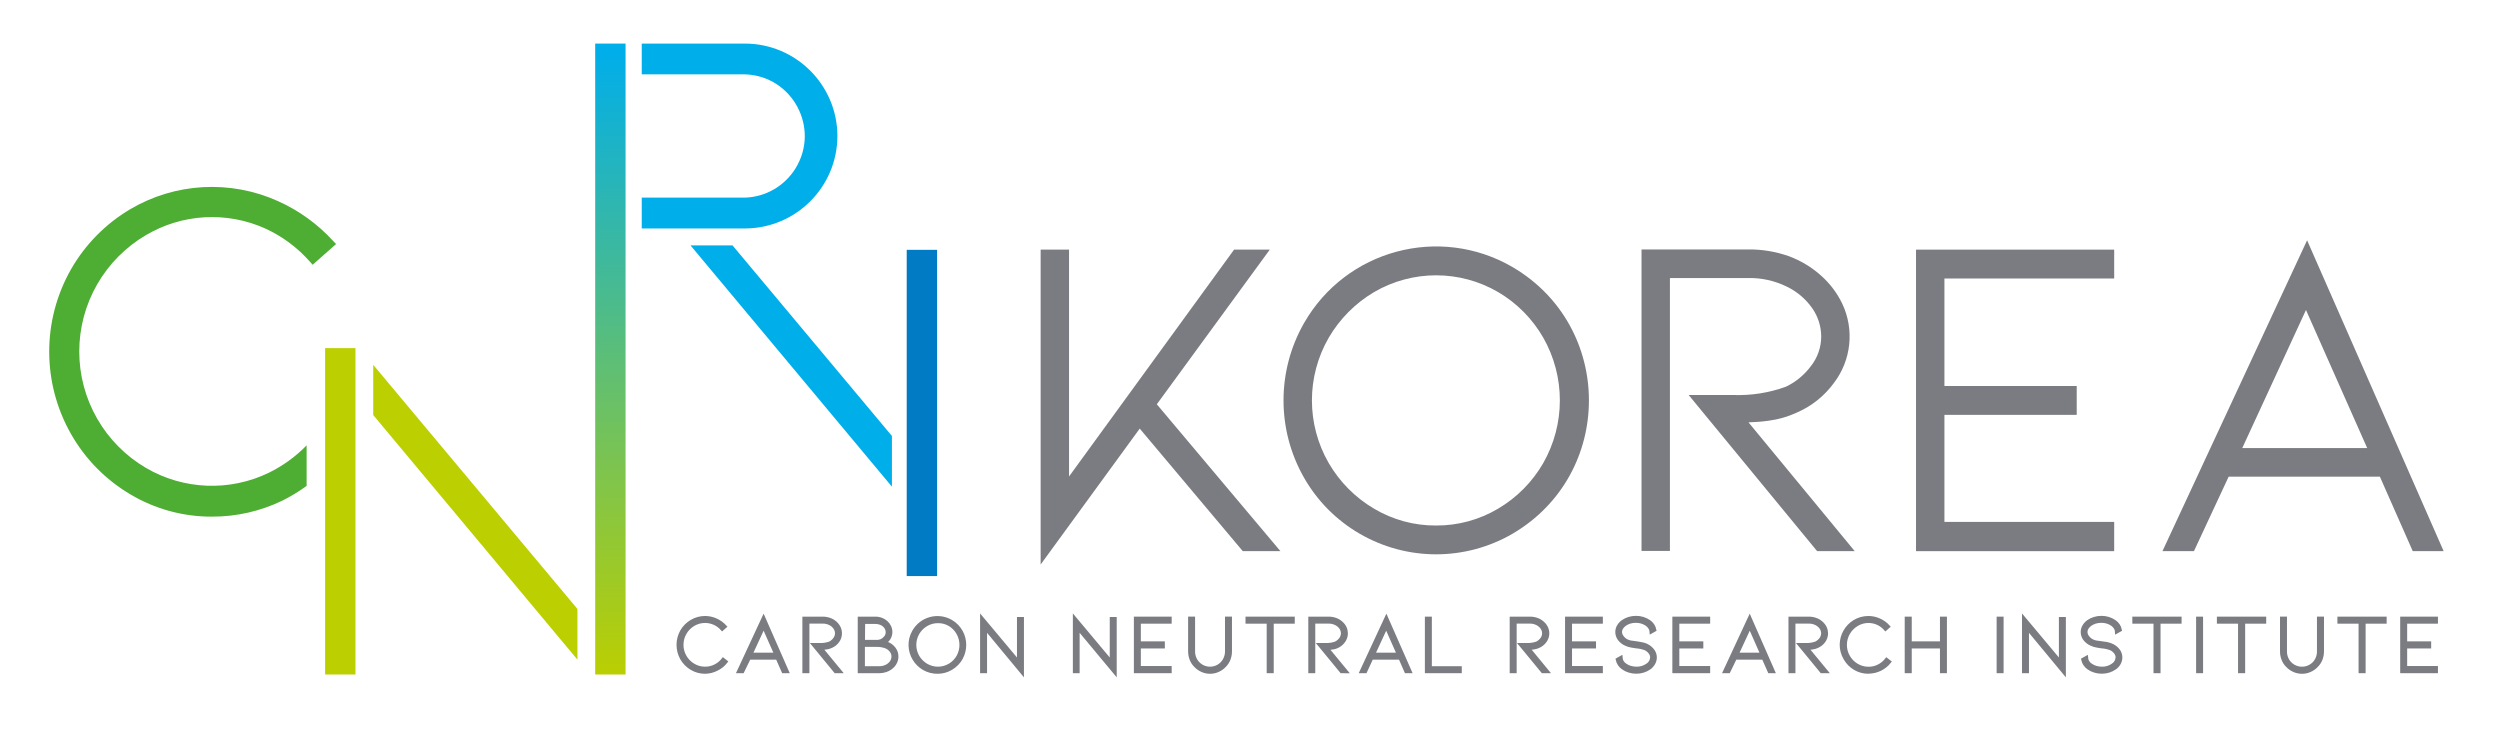 <?xml version="1.0" encoding="utf-8"?>
<svg viewBox="53.366 191.126 380.236 112.783" xmlns="http://www.w3.org/2000/svg">
  <defs>
    <linearGradient id="linear-gradient" x1="323.41" y1="336.22" x2="323.41" y2="240.68" gradientUnits="userSpaceOnUse" gradientTransform="matrix(1, 0, 0, 1, -177.208, -41.886)">
      <stop offset="0" stop-color="#bccf00"/>
      <stop offset="1" stop-color="#00aeea"/>
    </linearGradient>
  </defs>
  <path class="cls-1" d="M 160.612 293.354 C 159.887 293.357 159.175 293.164 158.552 292.794 C 157.929 292.425 157.413 291.901 157.052 291.274 C 156.332 289.988 156.332 288.42 157.052 287.134 C 157.413 286.51 157.93 285.99 158.552 285.624 C 159.175 285.254 159.887 285.061 160.612 285.064 C 161.181 285.065 161.744 285.188 162.262 285.424 C 162.788 285.66 163.261 286 163.652 286.424 L 163.212 286.814 C 162.557 286.061 161.61 285.627 160.612 285.624 C 159.989 285.619 159.377 285.785 158.842 286.104 C 158.308 286.421 157.864 286.868 157.552 287.404 C 157.233 287.95 157.067 288.572 157.072 289.204 C 157.067 289.833 157.233 290.452 157.552 290.994 C 157.862 291.532 158.306 291.98 158.842 292.294 C 159.377 292.613 159.989 292.779 160.612 292.774 C 161.136 292.779 161.653 292.659 162.122 292.424 C 162.603 292.189 163.024 291.847 163.352 291.424 L 163.792 291.774 C 163.413 292.258 162.927 292.648 162.372 292.914 C 161.827 293.194 161.225 293.344 160.612 293.354 Z" style="fill: rgb(122, 124, 129); stroke: rgb(122, 124, 129); stroke-miterlimit: 10; stroke-width: 0.5px;"/>
  <path class="cls-1" d="M 167.312 291.204 L 166.312 293.264 L 165.692 293.264 L 169.502 285.064 L 173.102 293.264 L 172.492 293.264 L 171.582 291.204 L 167.312 291.204 Z M 169.512 286.444 L 167.572 290.644 L 171.372 290.644 L 169.512 286.444 Z" style="fill: rgb(122, 124, 129); stroke: rgb(122, 124, 129); stroke-miterlimit: 10; stroke-width: 0.5px;"/>
  <path class="cls-1" d="M 180.432 293.264 L 177.072 289.174 L 178.072 289.174 C 178.582 289.19 179.09 289.112 179.572 288.944 C 179.859 288.799 180.108 288.59 180.302 288.334 C 180.697 287.835 180.717 287.135 180.352 286.614 C 180.162 286.339 179.904 286.118 179.602 285.974 C 179.255 285.799 178.87 285.713 178.482 285.724 L 176.222 285.724 L 176.222 293.264 L 175.652 293.264 L 175.652 285.164 L 178.482 285.164 C 178.846 285.16 179.209 285.221 179.552 285.344 C 179.878 285.455 180.178 285.632 180.432 285.864 C 180.663 286.068 180.85 286.316 180.982 286.594 C 181.107 286.86 181.172 287.15 181.172 287.444 C 181.18 287.889 181.036 288.323 180.762 288.674 C 180.507 289.021 180.161 289.291 179.762 289.454 C 179.524 289.563 179.271 289.634 179.012 289.664 C 178.753 289.696 178.493 289.713 178.232 289.714 L 181.162 293.264 L 180.432 293.264 Z" style="fill: rgb(122, 124, 129); stroke: rgb(122, 124, 129); stroke-miterlimit: 10; stroke-width: 0.5px;"/>
  <path class="cls-1" d="M 189.362 289.784 C 189.628 290.127 189.769 290.55 189.762 290.984 C 189.762 291.278 189.697 291.568 189.572 291.834 C 189.443 292.119 189.251 292.372 189.012 292.574 C 188.758 292.799 188.462 292.972 188.142 293.084 C 187.798 293.204 187.436 293.265 187.072 293.264 L 184.072 293.264 L 184.072 285.164 L 186.382 285.164 C 187.046 285.128 187.698 285.358 188.192 285.804 C 188.397 285.987 188.561 286.212 188.672 286.464 C 188.919 287.002 188.897 287.625 188.612 288.144 C 188.471 288.394 188.276 288.609 188.042 288.774 L 187.932 288.854 L 188.342 289.004 C 188.747 289.165 189.1 289.435 189.362 289.784 Z M 184.672 288.694 L 186.402 288.694 C 186.588 288.707 186.775 288.707 186.962 288.694 L 187.412 288.574 C 187.648 288.461 187.857 288.297 188.022 288.094 C 188.223 287.869 188.33 287.576 188.322 287.274 C 188.319 287.015 188.242 286.762 188.102 286.544 C 187.939 286.303 187.714 286.11 187.452 285.984 C 187.138 285.841 186.797 285.77 186.452 285.774 L 184.702 285.774 L 184.672 288.694 Z M 188.192 292.454 C 188.494 292.31 188.752 292.089 188.942 291.814 C 189.109 291.569 189.199 291.28 189.202 290.984 C 189.205 290.665 189.099 290.355 188.902 290.104 C 188.708 289.856 188.458 289.657 188.172 289.524 C 187.691 289.337 187.178 289.249 186.662 289.264 L 184.662 289.264 L 184.662 292.704 L 187.062 292.704 C 187.453 292.715 187.842 292.629 188.192 292.454 Z" style="fill: rgb(122, 124, 129); stroke: rgb(122, 124, 129); stroke-miterlimit: 10; stroke-width: 0.5px;"/>
  <path class="cls-1" d="M 196.022 293.354 C 192.836 293.414 190.779 290.002 192.32 287.213 C 193.443 285.181 196.015 284.469 198.022 285.634 C 200.757 287.237 200.757 291.191 198.022 292.794 C 197.416 293.154 196.726 293.347 196.022 293.354 Z M 196.022 285.654 C 195.399 285.649 194.787 285.815 194.252 286.134 C 193.719 286.447 193.275 286.891 192.962 287.424 C 192.322 288.532 192.322 289.896 192.962 291.004 C 193.275 291.537 193.719 291.981 194.252 292.294 C 195.345 292.935 196.699 292.935 197.792 292.294 C 198.322 291.981 198.763 291.536 199.072 291.004 C 199.699 289.893 199.699 288.535 199.072 287.424 C 198.765 286.884 198.324 286.433 197.792 286.114 C 197.255 285.802 196.643 285.643 196.022 285.654 Z" style="fill: rgb(122, 124, 129); stroke: rgb(122, 124, 129); stroke-miterlimit: 10; stroke-width: 0.5px;"/>
  <path class="cls-1" d="M 203.242 286.684 L 203.242 293.264 L 202.682 293.264 L 202.682 285.114 L 208.292 291.814 L 208.292 285.214 L 208.852 285.214 L 208.852 293.454 L 203.242 286.684 Z" style="fill: rgb(122, 124, 129); stroke: rgb(122, 124, 129); stroke-miterlimit: 10; stroke-width: 0.5px;"/>
  <path class="cls-1" d="M 217.322 286.684 L 217.322 293.264 L 216.792 293.264 L 216.792 285.114 L 222.402 291.814 L 222.402 285.214 L 222.962 285.214 L 222.962 293.454 L 217.322 286.684 Z" style="fill: rgb(122, 124, 129); stroke: rgb(122, 124, 129); stroke-miterlimit: 10; stroke-width: 0.5px;"/>
  <path class="cls-1" d="M 226.072 293.264 L 226.072 285.164 L 231.322 285.164 L 231.322 285.734 L 226.632 285.734 L 226.632 288.924 L 230.282 288.924 L 230.282 289.504 L 226.632 289.504 L 226.632 292.674 L 231.322 292.674 L 231.322 293.264 L 226.072 293.264 Z" style="fill: rgb(122, 124, 129); stroke: rgb(122, 124, 129); stroke-miterlimit: 10; stroke-width: 0.5px;"/>
  <path class="cls-1" d="M 237.402 293.354 C 236.995 293.356 236.593 293.271 236.222 293.104 C 235.845 292.945 235.505 292.71 235.222 292.414 C 234.929 292.133 234.7 291.792 234.552 291.414 C 234.401 291.029 234.323 290.618 234.322 290.204 L 234.322 285.154 L 234.882 285.154 L 234.882 290.204 C 234.882 290.546 234.946 290.886 235.072 291.204 C 235.197 291.515 235.384 291.798 235.622 292.034 C 235.856 292.27 236.135 292.457 236.442 292.584 C 237.06 292.837 237.753 292.837 238.372 292.584 C 238.679 292.457 238.958 292.27 239.192 292.034 C 239.427 291.797 239.611 291.515 239.732 291.204 C 239.866 290.888 239.934 290.547 239.932 290.204 L 239.932 285.154 L 240.492 285.154 L 240.492 290.204 C 240.491 290.618 240.413 291.029 240.262 291.414 C 240.11 291.79 239.882 292.13 239.592 292.414 C 239.309 292.71 238.969 292.945 238.592 293.104 C 238.218 293.273 237.812 293.358 237.402 293.354 Z" style="fill: rgb(122, 124, 129); stroke: rgb(122, 124, 129); stroke-miterlimit: 10; stroke-width: 0.5px;"/>
  <path class="cls-1" d="M 250.042 285.164 L 250.042 285.734 L 246.842 285.734 L 246.842 293.264 L 246.272 293.264 L 246.272 285.734 L 243.052 285.734 L 243.052 285.164 L 250.042 285.164 Z" style="fill: rgb(122, 124, 129); stroke: rgb(122, 124, 129); stroke-miterlimit: 10; stroke-width: 0.5px;"/>
  <path class="cls-1" d="M 257.382 293.264 L 254.022 289.174 L 255.022 289.174 C 255.529 289.189 256.034 289.111 256.512 288.944 C 256.802 288.799 257.055 288.591 257.252 288.334 C 257.45 288.079 257.558 287.767 257.562 287.444 C 257.559 287.148 257.469 286.859 257.302 286.614 C 257.107 286.343 256.85 286.124 256.552 285.974 C 256.204 285.801 255.82 285.716 255.432 285.724 L 253.162 285.724 L 253.162 293.264 L 252.602 293.264 L 252.602 285.164 L 255.432 285.164 C 255.796 285.161 256.159 285.222 256.502 285.344 C 256.824 285.457 257.12 285.634 257.372 285.864 C 257.606 286.067 257.796 286.315 257.932 286.594 C 258.053 286.861 258.118 287.151 258.122 287.444 C 258.126 287.888 257.981 288.321 257.712 288.674 C 257.299 289.232 256.672 289.595 255.982 289.674 C 255.723 289.707 255.463 289.724 255.202 289.724 L 258.132 293.274 L 257.382 293.264 Z" style="fill: rgb(122, 124, 129); stroke: rgb(122, 124, 129); stroke-miterlimit: 10; stroke-width: 0.5px;"/>
  <path class="cls-1" d="M 261.992 291.204 L 261.042 293.264 L 260.412 293.264 L 264.222 285.064 L 267.832 293.264 L 267.212 293.264 L 266.312 291.204 L 261.992 291.204 Z M 264.202 286.444 L 262.262 290.644 L 266.062 290.644 L 264.202 286.444 Z" style="fill: rgb(122, 124, 129); stroke: rgb(122, 124, 129); stroke-miterlimit: 10; stroke-width: 0.5px;"/>
  <path class="cls-1" d="M 270.332 293.264 L 270.332 285.164 L 270.892 285.164 L 270.892 292.704 L 275.442 292.704 L 275.442 293.264 L 270.332 293.264 Z" style="fill: rgb(122, 124, 129); stroke: rgb(122, 124, 129); stroke-miterlimit: 10; stroke-width: 0.5px;"/>
  <path class="cls-1" d="M 287.992 293.264 L 284.622 289.174 L 285.622 289.174 C 286.129 289.189 286.634 289.111 287.112 288.944 C 287.403 288.802 287.657 288.593 287.852 288.334 C 288.054 288.081 288.163 287.767 288.162 287.444 C 288.159 287.148 288.069 286.859 287.902 286.614 C 287.707 286.343 287.45 286.124 287.152 285.974 C 286.805 285.8 286.42 285.714 286.032 285.724 L 283.792 285.724 L 283.792 293.264 L 283.232 293.264 L 283.232 285.164 L 286.062 285.164 C 286.426 285.161 286.789 285.222 287.132 285.344 C 287.454 285.457 287.75 285.634 288.002 285.864 C 288.236 286.067 288.426 286.315 288.562 286.594 C 288.886 287.274 288.801 288.077 288.342 288.674 C 288.085 289.019 287.739 289.288 287.342 289.454 C 287.101 289.564 286.845 289.635 286.582 289.664 C 286.327 289.697 286.069 289.713 285.812 289.714 L 288.732 293.264 L 287.992 293.264 Z" style="fill: rgb(122, 124, 129); stroke: rgb(122, 124, 129); stroke-miterlimit: 10; stroke-width: 0.5px;"/>
  <path class="cls-1" d="M 291.652 293.264 L 291.652 285.164 L 296.902 285.164 L 296.902 285.734 L 292.212 285.734 L 292.212 288.924 L 295.862 288.924 L 295.862 289.504 L 292.212 289.504 L 292.212 292.674 L 296.902 292.674 L 296.902 293.264 L 291.652 293.264 Z" style="fill: rgb(122, 124, 129); stroke: rgb(122, 124, 129); stroke-miterlimit: 10; stroke-width: 0.5px;"/>
  <path class="cls-1" d="M 304.792 290.114 C 304.998 290.407 305.11 290.756 305.112 291.114 C 305.111 291.422 305.031 291.725 304.882 291.994 C 304.725 292.282 304.507 292.531 304.242 292.724 C 303.656 293.133 302.957 293.35 302.242 293.344 C 301.873 293.347 301.505 293.293 301.152 293.184 C 300.816 293.082 300.499 292.927 300.212 292.724 C 299.77 292.42 299.463 291.958 299.352 291.434 L 299.892 291.134 C 299.919 291.597 300.169 292.018 300.562 292.264 C 300.791 292.432 301.048 292.558 301.322 292.634 C 301.62 292.727 301.93 292.774 302.242 292.774 C 302.846 292.794 303.44 292.614 303.932 292.264 C 304.328 292.013 304.575 291.583 304.592 291.114 C 304.593 290.853 304.505 290.599 304.342 290.394 C 304.167 290.151 303.937 289.952 303.672 289.814 C 303.202 289.628 302.706 289.517 302.202 289.484 L 301.572 289.384 C 301.249 289.339 300.936 289.244 300.642 289.104 C 300.245 288.934 299.899 288.661 299.642 288.314 C 299.417 288.006 299.295 287.635 299.292 287.254 C 299.292 286.949 299.372 286.649 299.522 286.384 C 299.685 286.101 299.907 285.856 300.172 285.664 C 300.459 285.462 300.776 285.306 301.112 285.204 C 301.465 285.095 301.833 285.041 302.202 285.044 C 302.917 285.039 303.616 285.255 304.202 285.664 C 304.638 285.96 304.94 286.417 305.042 286.934 L 304.512 287.234 C 304.5 287.026 304.438 286.823 304.332 286.644 C 304.205 286.44 304.042 286.26 303.852 286.114 C 303.613 285.948 303.35 285.82 303.072 285.734 C 302.777 285.644 302.47 285.6 302.162 285.604 C 301.854 285.602 301.547 285.645 301.252 285.734 C 300.975 285.816 300.715 285.944 300.482 286.114 C 300.285 286.26 300.116 286.439 299.982 286.644 C 299.874 286.829 299.815 287.039 299.812 287.254 C 299.823 287.532 299.925 287.799 300.102 288.014 C 300.285 288.268 300.529 288.471 300.812 288.604 C 300.994 288.697 301.19 288.761 301.392 288.794 L 302.202 288.904 L 302.642 288.974 C 302.867 289.006 303.091 289.049 303.312 289.104 C 303.503 289.153 303.687 289.224 303.862 289.314 C 304.232 289.502 304.551 289.776 304.792 290.114 Z" style="fill: rgb(122, 124, 129); stroke: rgb(122, 124, 129); stroke-miterlimit: 10; stroke-width: 0.5px;"/>
  <path class="cls-1" d="M 307.972 293.264 L 307.972 285.164 L 313.222 285.164 L 313.222 285.734 L 308.532 285.734 L 308.532 288.924 L 312.182 288.924 L 312.182 289.504 L 308.532 289.504 L 308.532 292.674 L 313.222 292.674 L 313.222 293.264 L 307.972 293.264 Z" style="fill: rgb(122, 124, 129); stroke: rgb(122, 124, 129); stroke-miterlimit: 10; stroke-width: 0.5px;"/>
  <path class="cls-1" d="M 317.292 291.204 L 316.292 293.264 L 315.672 293.264 L 319.482 285.064 L 323.082 293.264 L 322.472 293.264 L 321.562 291.204 L 317.292 291.204 Z M 319.502 286.444 L 317.552 290.644 L 321.352 290.644 L 319.502 286.444 Z" style="fill: rgb(122, 124, 129); stroke: rgb(122, 124, 129); stroke-miterlimit: 10; stroke-width: 0.5px;"/>
  <path class="cls-1" d="M 330.412 293.264 L 327.052 289.174 L 328.052 289.174 C 328.562 289.19 329.07 289.112 329.552 288.944 C 329.842 288.799 330.095 288.591 330.292 288.334 C 330.49 288.079 330.598 287.767 330.602 287.444 C 330.599 287.148 330.509 286.859 330.342 286.614 C 330.147 286.343 329.89 286.124 329.592 285.974 C 329.244 285.801 328.86 285.716 328.472 285.724 L 326.192 285.724 L 326.192 293.264 L 325.632 293.264 L 325.632 285.164 L 328.462 285.164 C 328.826 285.161 329.189 285.222 329.532 285.344 C 329.854 285.457 330.15 285.634 330.402 285.864 C 330.636 286.067 330.826 286.315 330.962 286.594 C 331.083 286.861 331.148 287.151 331.152 287.444 C 331.156 287.888 331.011 288.321 330.742 288.674 C 330.484 289.018 330.138 289.287 329.742 289.454 C 329.505 289.565 329.252 289.636 328.992 289.664 C 328.733 289.697 328.473 289.714 328.212 289.714 L 331.142 293.264 L 330.412 293.264 Z" style="fill: rgb(122, 124, 129); stroke: rgb(122, 124, 129); stroke-miterlimit: 10; stroke-width: 0.5px;"/>
  <path class="cls-1" d="M 337.542 293.354 C 336.817 293.357 336.105 293.164 335.482 292.794 C 334.86 292.427 334.346 291.903 333.992 291.274 C 332.391 288.528 334.363 285.078 337.542 285.064 C 338.111 285.065 338.674 285.188 339.192 285.424 C 339.72 285.657 340.193 285.998 340.582 286.424 L 340.142 286.814 C 339.819 286.441 339.42 286.141 338.972 285.934 C 338.522 285.732 338.035 285.627 337.542 285.624 C 336.925 285.626 336.32 285.795 335.792 286.114 C 335.258 286.431 334.814 286.878 334.502 287.414 C 334.183 287.96 334.017 288.582 334.022 289.214 C 334.017 289.843 334.183 290.462 334.502 291.004 C 334.812 291.542 335.256 291.99 335.792 292.304 C 336.327 292.623 336.939 292.789 337.562 292.784 C 338.086 292.79 338.604 292.67 339.072 292.434 C 339.553 292.199 339.974 291.857 340.302 291.434 L 340.752 291.784 C 339.98 292.759 338.806 293.329 337.562 293.334 L 337.542 293.354 Z" style="fill: rgb(122, 124, 129); stroke: rgb(122, 124, 129); stroke-miterlimit: 10; stroke-width: 0.5px;"/>
  <path class="cls-1" d="M 348.672 289.504 L 343.882 289.504 L 343.882 293.264 L 343.312 293.264 L 343.312 285.164 L 343.882 285.164 L 343.882 288.924 L 348.672 288.924 L 348.672 285.164 L 349.232 285.164 L 349.232 293.264 L 348.672 293.264 L 348.672 289.504 Z" style="fill: rgb(122, 124, 129); stroke: rgb(122, 124, 129); stroke-miterlimit: 10; stroke-width: 0.5px;"/>
  <path class="cls-1" d="M 357.292 293.264 L 357.292 285.164 L 357.852 285.164 L 357.852 293.264 L 357.292 293.264 Z" style="fill: rgb(122, 124, 129); stroke: rgb(122, 124, 129); stroke-miterlimit: 10; stroke-width: 0.5px;"/>
  <path class="cls-1" d="M 361.712 286.684 L 361.712 293.264 L 361.152 293.264 L 361.152 285.114 L 366.762 291.814 L 366.762 285.214 L 367.322 285.214 L 367.322 293.454 L 361.712 286.684 Z" style="fill: rgb(122, 124, 129); stroke: rgb(122, 124, 129); stroke-miterlimit: 10; stroke-width: 0.5px;"/>
  <path class="cls-1" d="M 375.602 290.114 C 375.805 290.408 375.914 290.757 375.912 291.114 C 375.914 291.421 375.838 291.724 375.692 291.994 C 375.535 292.284 375.312 292.534 375.042 292.724 C 374.456 293.134 373.757 293.35 373.042 293.344 C 372.673 293.348 372.305 293.294 371.952 293.184 C 371.615 293.084 371.298 292.928 371.012 292.724 C 370.57 292.42 370.263 291.958 370.152 291.434 L 370.692 291.134 C 370.719 291.597 370.969 292.018 371.362 292.264 C 371.591 292.432 371.848 292.558 372.122 292.634 C 372.42 292.727 372.73 292.774 373.042 292.774 C 373.643 292.795 374.234 292.616 374.722 292.264 C 375.118 292.013 375.365 291.583 375.382 291.114 C 375.382 290.854 375.298 290.602 375.142 290.394 C 374.962 290.152 374.729 289.954 374.462 289.814 C 373.993 289.626 373.496 289.514 372.992 289.484 L 372.362 289.384 C 372.04 289.337 371.726 289.243 371.432 289.104 C 371.035 288.932 370.691 288.66 370.432 288.314 C 370.203 288.008 370.08 287.636 370.082 287.254 C 370.078 286.948 370.157 286.648 370.312 286.384 C 370.475 286.101 370.697 285.856 370.962 285.664 C 371.248 285.46 371.565 285.304 371.902 285.204 C 372.255 285.094 372.623 285.04 372.992 285.044 C 373.707 285.038 374.406 285.255 374.992 285.664 C 375.432 285.958 375.738 286.415 375.842 286.934 L 375.302 287.234 C 375.299 287.024 375.237 286.82 375.122 286.644 C 375.001 286.435 374.838 286.255 374.642 286.114 C 374.408 285.946 374.148 285.818 373.872 285.734 C 373.577 285.644 373.27 285.6 372.962 285.604 C 372.654 285.602 372.347 285.645 372.052 285.734 C 371.775 285.816 371.515 285.944 371.282 286.114 C 371.083 286.257 370.913 286.437 370.782 286.644 C 370.669 286.827 370.61 287.039 370.612 287.254 C 370.619 287.531 370.718 287.798 370.892 288.014 C 371.077 288.266 371.321 288.468 371.602 288.604 C 371.785 288.694 371.981 288.758 372.182 288.794 L 373.002 288.904 L 373.442 288.974 C 373.672 288.974 373.892 289.054 374.112 289.104 C 374.302 289.155 374.486 289.225 374.662 289.314 C 375.036 289.5 375.358 289.775 375.602 290.114 Z" style="fill: rgb(122, 124, 129); stroke: rgb(122, 124, 129); stroke-miterlimit: 10; stroke-width: 0.5px;"/>
  <path class="cls-1" d="M 384.922 285.164 L 384.922 285.734 L 381.722 285.734 L 381.722 293.264 L 381.152 293.264 L 381.152 285.734 L 377.932 285.734 L 377.932 285.164 L 384.922 285.164 Z" style="fill: rgb(122, 124, 129); stroke: rgb(122, 124, 129); stroke-miterlimit: 10; stroke-width: 0.5px;"/>
  <path class="cls-1" d="M 387.632 293.264 L 387.632 285.164 L 388.192 285.164 L 388.192 293.264 L 387.632 293.264 Z" style="fill: rgb(122, 124, 129); stroke: rgb(122, 124, 129); stroke-miterlimit: 10; stroke-width: 0.5px;"/>
  <path class="cls-1" d="M 397.792 285.164 L 397.792 285.734 L 394.592 285.734 L 394.592 293.264 L 394.012 293.264 L 394.012 285.734 L 390.792 285.734 L 390.792 285.164 L 397.792 285.164 Z" style="fill: rgb(122, 124, 129); stroke: rgb(122, 124, 129); stroke-miterlimit: 10; stroke-width: 0.5px;"/>
  <path class="cls-1" d="M 403.462 293.354 C 403.059 293.355 402.66 293.27 402.292 293.104 C 401.915 292.945 401.575 292.71 401.292 292.414 C 400.996 292.136 400.767 291.794 400.622 291.414 C 400.466 291.03 400.388 290.619 400.392 290.204 L 400.392 285.154 L 400.952 285.154 L 400.952 290.204 C 400.947 290.547 401.012 290.887 401.142 291.204 C 401.267 291.513 401.45 291.795 401.682 292.034 C 401.92 292.27 402.202 292.457 402.512 292.584 C 402.812 292.712 403.136 292.777 403.462 292.774 C 403.805 292.781 404.145 292.716 404.462 292.584 C 404.768 292.454 405.046 292.268 405.282 292.034 C 405.514 291.795 405.697 291.513 405.822 291.204 C 405.952 290.887 406.017 290.547 406.012 290.204 L 406.012 285.154 L 406.582 285.154 L 406.582 290.204 C 406.581 290.618 406.503 291.029 406.352 291.414 C 406.2 291.79 405.972 292.13 405.682 292.414 C 405.399 292.71 405.059 292.945 404.682 293.104 C 404.299 293.277 403.882 293.362 403.462 293.354 Z" style="fill: rgb(122, 124, 129); stroke: rgb(122, 124, 129); stroke-miterlimit: 10; stroke-width: 0.5px;"/>
  <path class="cls-1" d="M 416.112 285.164 L 416.112 285.734 L 412.912 285.734 L 412.912 293.264 L 412.342 293.264 L 412.342 285.734 L 409.122 285.734 L 409.122 285.164 L 416.112 285.164 Z" style="fill: rgb(122, 124, 129); stroke: rgb(122, 124, 129); stroke-miterlimit: 10; stroke-width: 0.5px;"/>
  <path class="cls-1" d="M 418.672 293.264 L 418.672 285.164 L 423.912 285.164 L 423.912 285.734 L 419.232 285.734 L 419.232 288.924 L 422.882 288.924 L 422.882 289.504 L 419.232 289.504 L 419.232 292.674 L 423.912 292.674 L 423.912 293.264 L 418.672 293.264 Z" style="fill: rgb(122, 124, 129); stroke: rgb(122, 124, 129); stroke-miterlimit: 10; stroke-width: 0.5px;"/>
  <path class="cls-2" d="M 166.682 197.754 L 150.972 197.754 L 150.972 202.434 L 166.682 202.434 C 173.899 202.67 178.154 210.63 174.342 216.762 C 172.687 219.423 169.814 221.082 166.682 221.184 L 150.972 221.184 L 150.972 225.874 L 166.682 225.874 C 174.434 225.847 180.71 219.566 180.732 211.814 C 180.715 204.06 174.436 197.776 166.682 197.754 Z" style="fill: rgb(0, 174, 234);"/>
  <polygon class="cls-3" points="110.132 254.254 141.192 291.454 141.192 283.744 110.132 246.614 110.132 254.254" style="fill: rgb(188, 207, 0);"/>
  <polygon class="cls-4" points="246.492 229.094 241.062 229.094 215.962 263.594 215.962 229.094 211.642 229.094 211.642 276.984 226.712 256.314 242.202 274.734 242.392 274.954 248.112 274.954 229.312 252.614 246.492 229.094" style="fill: rgb(122, 124, 129);"/>
  <path class="cls-4" d="M 283.432 231.754 C 272.32 225.285 258.064 229.116 251.692 240.284 C 247.545 247.561 247.545 256.487 251.692 263.764 C 253.706 267.307 256.626 270.25 260.152 272.294 C 267.347 276.482 276.237 276.482 283.432 272.294 C 298.899 263.206 298.899 240.842 283.432 231.754 Z M 271.792 271.054 C 268.471 271.077 265.207 270.191 262.352 268.494 C 259.499 266.813 257.126 264.427 255.462 261.564 C 252.05 255.662 252.05 248.386 255.462 242.484 C 257.132 239.626 259.503 237.241 262.352 235.554 C 268.184 232.148 275.399 232.148 281.232 235.554 C 284.078 237.227 286.438 239.612 288.082 242.474 C 291.455 248.39 291.455 255.648 288.082 261.564 C 286.432 264.422 284.073 266.805 281.232 268.484 C 278.377 270.182 275.114 271.071 271.792 271.054 Z" style="fill: rgb(122, 124, 129);"/>
  <path class="cls-4" d="M 322.362 255.114 C 323.857 254.921 325.314 254.499 326.682 253.864 C 328.918 252.892 330.854 251.343 332.292 249.374 C 334.937 245.908 335.427 241.255 333.562 237.314 C 332.787 235.7 331.699 234.255 330.362 233.064 C 328.903 231.752 327.206 230.734 325.362 230.064 C 323.398 229.38 321.331 229.042 319.252 229.064 L 303.032 229.064 L 303.032 274.924 L 307.352 274.924 L 307.352 233.414 L 319.242 233.414 C 321.282 233.373 323.302 233.822 325.132 234.724 C 326.699 235.476 328.044 236.624 329.032 238.054 C 329.886 239.297 330.349 240.766 330.362 242.274 C 330.367 243.921 329.814 245.522 328.792 246.814 C 327.798 248.15 326.494 249.225 324.992 249.944 C 322.431 250.874 319.715 251.302 316.992 251.204 L 310.202 251.204 L 329.562 274.734 L 329.752 274.954 L 335.462 274.954 L 319.302 255.364 C 320.362 255.334 321.392 255.254 322.362 255.114 Z" style="fill: rgb(122, 124, 129);"/>
  <polygon class="cls-4" points="344.782 274.954 374.922 274.954 374.922 270.504 349.102 270.504 349.102 254.224 369.222 254.224 369.222 249.834 349.102 249.834 349.102 233.484 374.922 233.484 374.922 229.094 344.782 229.094 344.782 274.954" style="fill: rgb(122, 124, 129);"/>
  <path class="cls-4" d="M 404.262 227.674 L 382.262 274.954 L 387.052 274.954 L 392.332 263.624 L 415.332 263.624 L 420.332 274.954 L 425.032 274.954 L 404.262 227.674 Z M 404.092 238.274 L 413.402 259.274 L 394.402 259.274 L 404.092 238.274 Z" style="fill: rgb(122, 124, 129);"/>
  <rect class="cls-5" x="191.272" y="229.124" width="4.62" height="49.62" style="fill: rgb(0, 123, 196);"/>
  <rect class="cls-3" x="102.812" y="244.074" width="4.62" height="49.64" style="fill: rgb(188, 207, 0);"/>
  <rect class="cls-6" x="143.892" y="197.754" width="4.62" height="95.96" style="fill: url(#linear-gradient);"/>
  <path class="cls-7" d="M 104.022 227.764 C 101.667 225.19 98.808 223.127 95.622 221.704 C 88.381 218.45 80.011 218.912 73.172 222.944 C 69.434 225.159 66.333 228.304 64.172 232.074 C 59.745 239.844 59.745 249.374 64.172 257.144 C 66.323 260.929 69.426 264.086 73.172 266.304 C 76.935 268.549 81.24 269.725 85.622 269.704 C 89.335 269.712 93.001 268.874 96.342 267.254 C 97.623 266.616 98.848 265.87 100.002 265.024 L 100.002 258.864 C 98.34 260.568 96.399 261.976 94.262 263.024 C 88.286 265.922 81.257 265.64 75.532 262.274 C 72.474 260.472 69.935 257.909 68.162 254.834 C 64.508 248.493 64.508 240.685 68.162 234.344 C 69.937 231.271 72.476 228.708 75.532 226.904 C 81.081 223.613 87.887 223.24 93.762 225.904 C 96.325 227.086 98.613 228.789 100.482 230.904 L 100.922 231.394 L 104.482 228.244 L 104.022 227.764 Z" style="fill: rgb(78, 173, 51);"/>
  <polygon class="cls-2" points="189.022 257.434 164.782 228.454 158.392 228.454 189.022 265.144 189.022 257.434" style="fill: rgb(0, 174, 234);"/>
</svg>